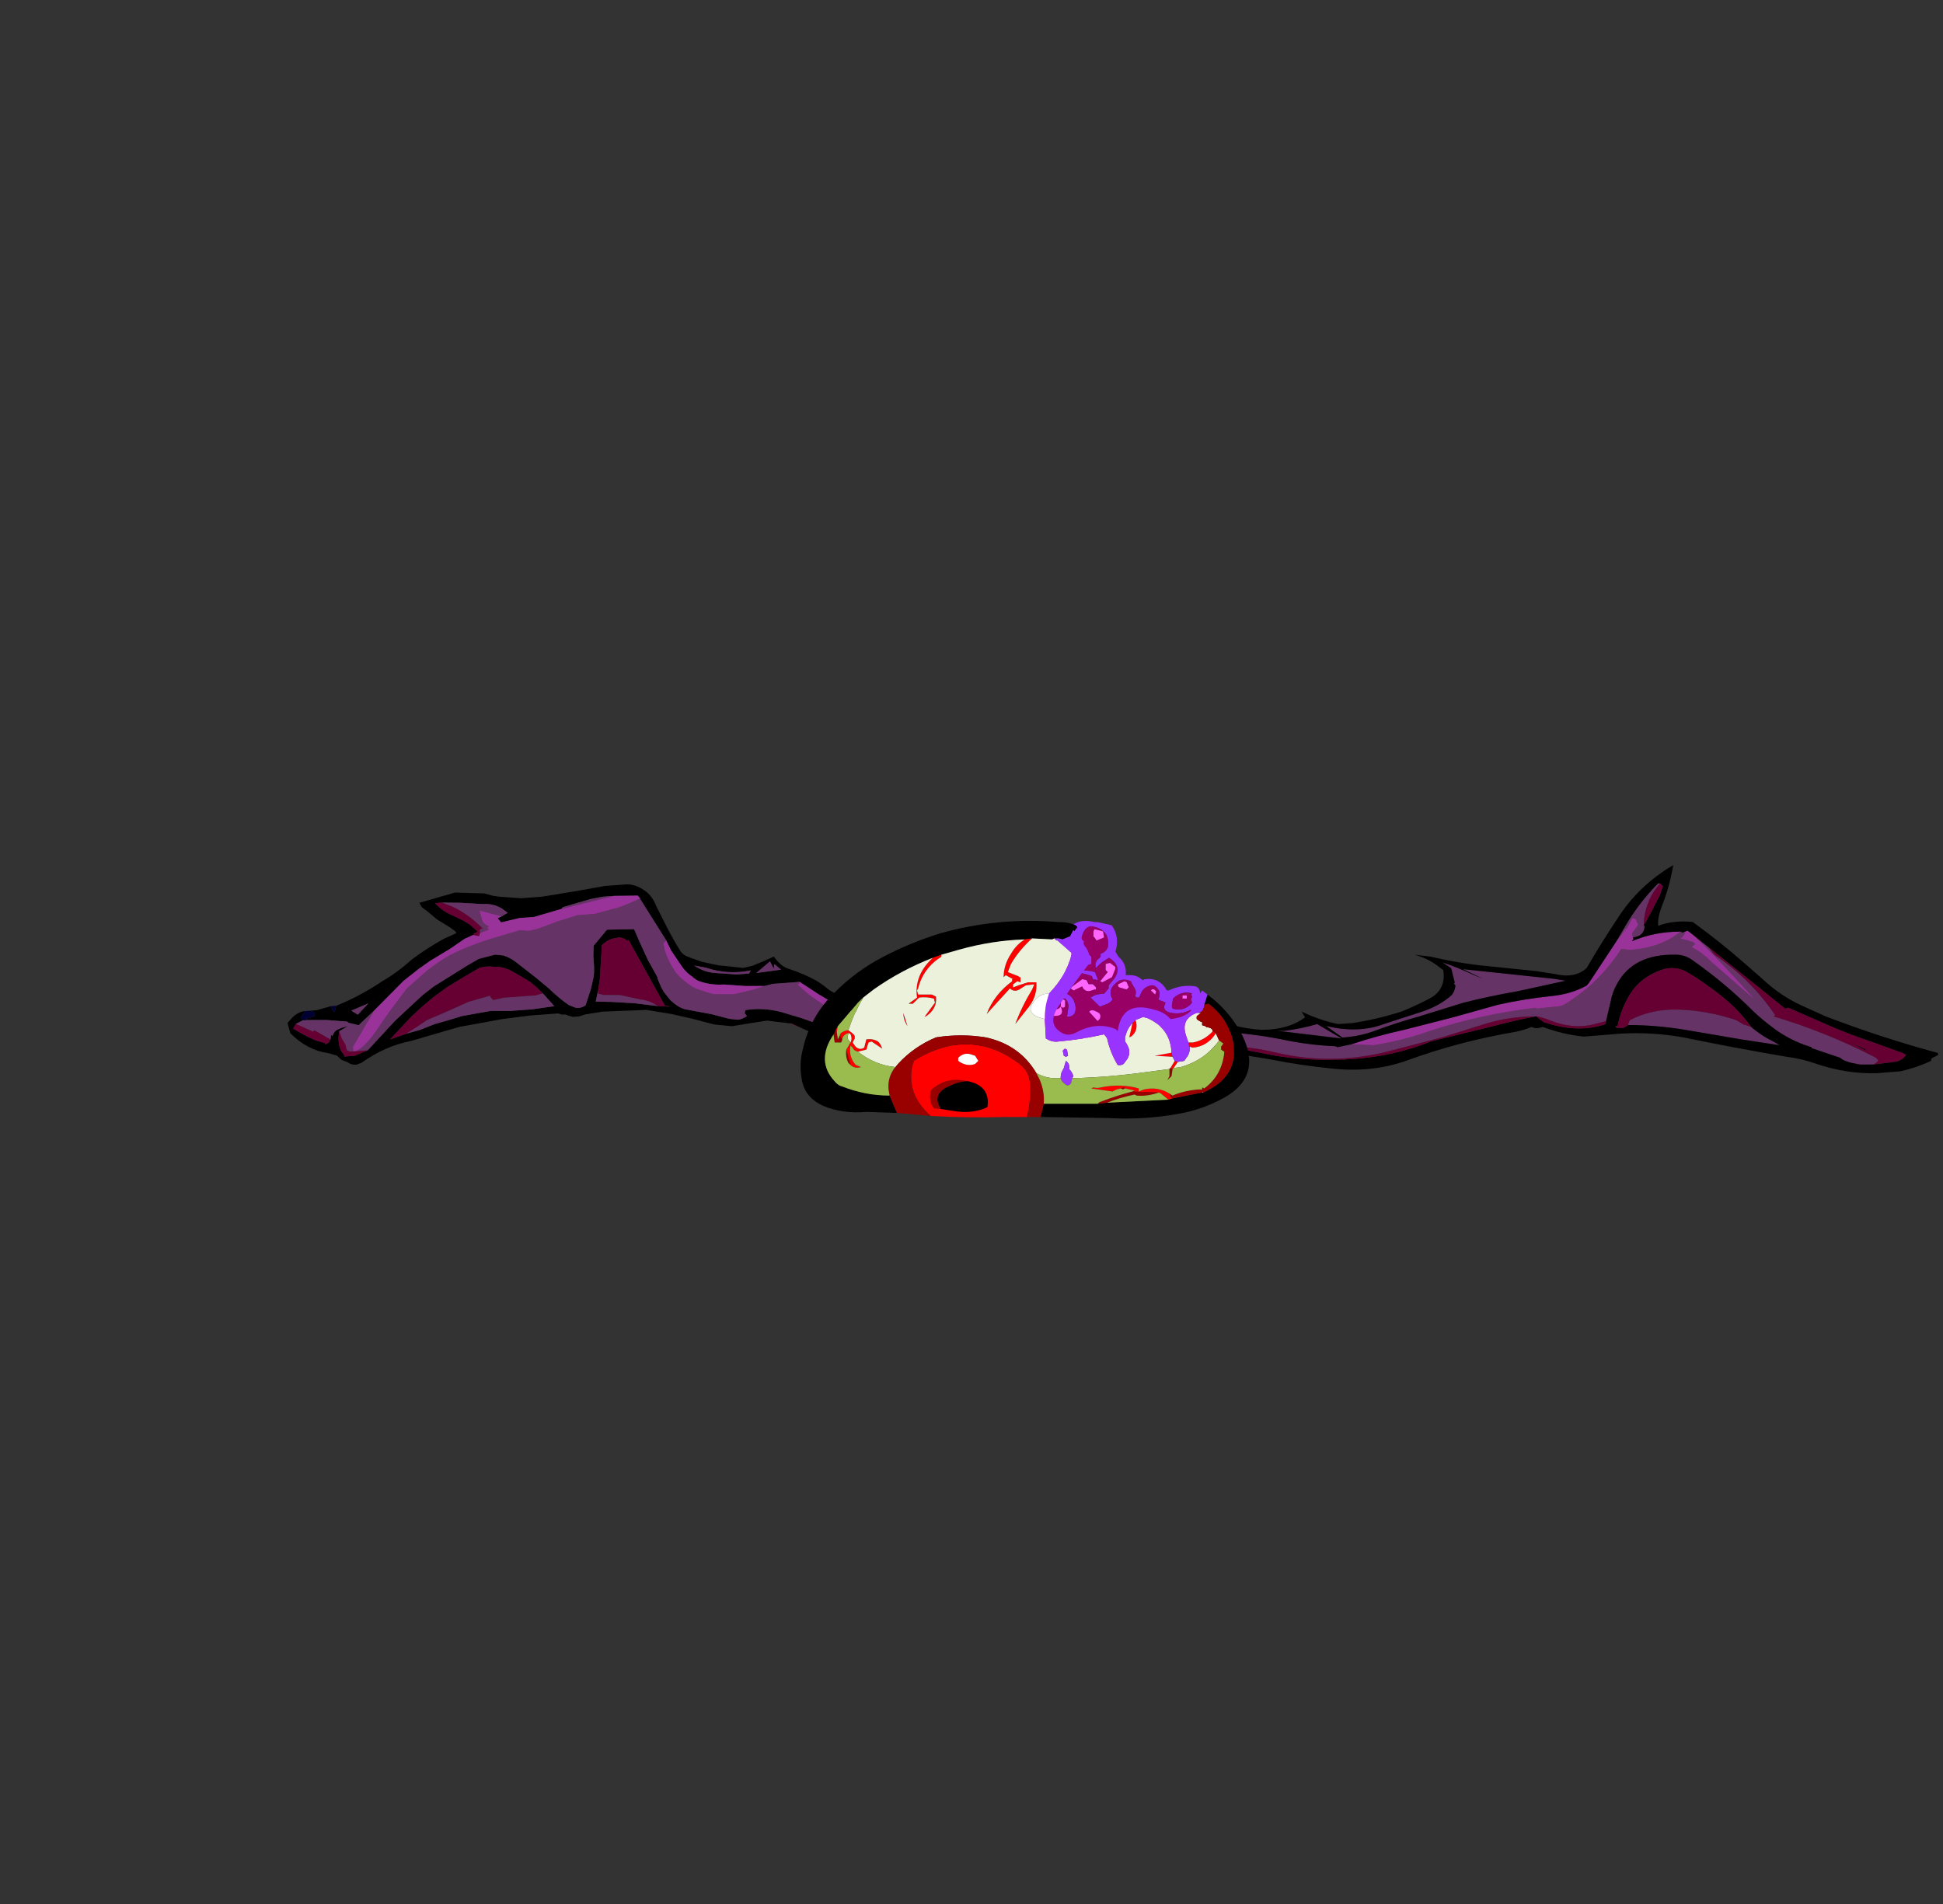 <?xml version="1.0" encoding="UTF-8" standalone="no"?>
<svg xmlns:ffdec="https://www.free-decompiler.com/flash" xmlns:xlink="http://www.w3.org/1999/xlink" ffdec:objectType="frame" height="640.05px" width="653.0px" xmlns="http://www.w3.org/2000/svg">
  <rect width="100%" height="100%" fill="#333333" stroke="none"/>
  <g transform="matrix(1.0, 0.0, 0.0, 1.0, 345.2, 387.6)">
    <use ffdec:characterId="52" height="75.6" transform="matrix(1.0, 0.0, 0.231, 0.925, 29.897, -96.832)" width="260.4" xlink:href="#sprite0"/>
    <use ffdec:characterId="49" height="44.8" transform="matrix(0.996, -0.074, 0.108, 1.444, -251.519, -83.204)" width="236.6" xlink:href="#sprite1"/>
    <use ffdec:characterId="70" height="49.35" transform="matrix(1.016, 0.0, -0.013, 0.978, 4.567, -78.002)" width="53.55" xlink:href="#sprite2"/>
    <use ffdec:characterId="72" height="67.55" transform="matrix(1.014, 0.0, 0.0, 0.98, -76.044, -78.028)" width="148.4" xlink:href="#sprite3"/>
    <use ffdec:characterId="74" height="17.85" transform="matrix(0.609, -5.0E-4, 5.0E-4, 0.609, -32.673, -24.67)" width="31.85" xlink:href="#sprite4"/>
  </g>
  <defs>
    <g id="sprite0" transform="matrix(1.0, 0.0, 0.0, 1.0, 130.2, 38.5)">
      <use ffdec:characterId="51" height="10.8" transform="matrix(7.0, 0.0, 0.0, 7.0, -130.2, -38.5)" width="37.2" xlink:href="#shape0"/>
    </g>
    <g id="shape0" transform="matrix(1.0, 0.0, 0.0, 1.0, 18.6, 5.5)">
      <path d="M5.35 -1.75 L5.35 -1.95 5.75 -2.4 5.7 -2.7 5.55 -2.75 5.15 -2.2 5.1 -2.2 4.75 -1.8 4.55 -1.6 5.05 -2.25 Q6.0 -3.5 7.2 -4.55 L7.3 -4.55 7.1 -4.35 Q6.3 -3.5 6.0 -2.35 L6.05 -2.35 Q5.9 -1.8 5.35 -1.75 M-9.45 3.8 L-8.4 3.85 Q-6.9 3.6 -5.5 3.1 -2.9 2.25 -0.15 1.9 L-0.15 1.95 0.75 1.85 Q1.1 1.85 1.4 1.65 3.25 0.55 4.65 -1.15 L5.05 -1.1 Q6.55 -1.2 7.7 -2.05 L7.8 -2.0 7.9 -2.0 7.85 -1.9 7.7 -1.75 7.6 -1.7 8.2 -1.5 8.25 -1.4 8.05 -1.25 Q8.5 -0.95 8.8 -0.5 L10.5 1.55 9.95 0.65 Q9.25 -0.5 8.45 -1.65 L8.8 -1.3 8.85 -1.25 9.05 -0.85 Q10.5 0.4 11.25 2.3 L11.15 2.35 Q13.45 3.15 15.5 4.45 15.6 4.5 15.65 4.65 15.5 4.8 15.35 4.85 L14.9 4.85 14.65 4.85 14.5 4.8 Q14.2 4.75 13.95 4.6 L13.85 4.5 12.6 4.0 12.6 3.95 Q11.6 3.6 10.9 2.85 10.55 2.5 10.25 2.1 9.25 0.65 7.95 -0.55 7.65 -0.85 7.2 -0.85 5.15 -0.9 4.0 0.7 3.7 1.1 3.5 1.6 L3.05 2.6 2.65 2.7 Q1.4 3.1 0.25 2.5 0.0 2.4 -0.2 2.35 -1.45 2.35 -2.65 2.7 L-5.05 3.45 -7.7 4.15 Q-9.0 4.5 -10.35 4.55 -11.75 4.6 -13.1 4.25 -14.35 3.9 -15.5 3.9 -16.8 3.8 -17.9 3.55 L-18.0 3.45 -18.0 3.2 Q-15.25 2.95 -12.5 3.6 -11.4 3.85 -10.25 3.9 L-10.15 3.95 -9.45 3.8 M9.95 2.9 Q10.25 3.25 10.6 3.5 10.85 3.65 11.1 3.85 L9.35 3.55 6.75 3.05 Q5.4 2.8 4.05 2.8 L4.2 2.55 Q5.4 1.95 6.7 2.0 8.0 2.05 9.2 2.5 9.35 2.55 9.45 2.65 L9.65 2.8 9.7 2.8 9.95 2.9 M1.6 0.5 L-0.85 1.05 Q-2.25 1.3 -3.6 1.65 L-5.85 2.35 Q-7.1 2.7 -8.3 3.15 -9.05 3.4 -9.8 3.45 L-10.45 2.85 Q-9.0 3.25 -7.65 2.75 L-5.65 2.1 Q-4.75 1.8 -4.05 1.25 -3.85 1.05 -3.75 0.75 L-3.8 0.65 -3.75 0.6 -3.75 -0.15 -4.1 -0.45 Q-3.45 -0.2 -2.75 0.2 L-2.35 0.4 -3.2 -0.1 1.05 0.4 1.6 0.5 M-10.65 2.8 L-10.6 2.85 -10.45 2.95 -10.65 2.8 M-10.85 2.75 L-9.85 3.5 -12.85 3.1 -12.5 3.1 Q-11.7 3.0 -10.85 2.75" fill="#663366" fill-rule="evenodd" stroke="none"/>
      <path d="M4.55 -1.6 L4.75 -1.8 5.1 -2.2 5.15 -2.2 5.55 -2.75 5.7 -2.7 5.75 -2.4 5.35 -1.95 5.35 -1.75 5.35 -1.65 5.25 -1.55 Q6.45 -2.05 7.7 -2.05 6.55 -1.2 5.05 -1.1 L4.65 -1.15 Q3.25 0.55 1.4 1.65 1.1 1.85 0.75 1.85 L-0.15 1.95 -0.15 1.9 Q-2.9 2.25 -5.5 3.1 -6.9 3.6 -8.4 3.85 L-9.45 3.8 Q-8.1 3.35 -6.75 3.05 L-4.25 2.4 -1.95 1.75 Q-0.65 1.45 0.7 1.3 1.7 1.2 2.55 0.75 L2.7 0.6 Q3.5 -0.35 4.3 -1.3 L4.55 -1.6 M8.45 -1.65 Q9.25 -0.5 9.95 0.65 L10.5 1.55 8.8 -0.5 Q8.5 -0.95 8.05 -1.25 L8.25 -1.4 8.2 -1.5 7.6 -1.7 7.7 -1.75 7.85 -1.9 7.9 -2.0 7.8 -2.0 8.05 -2.1 8.25 -1.9 8.45 -1.65" fill="#993399" fill-rule="evenodd" stroke="none"/>
      <path d="M5.35 -1.75 Q5.9 -1.8 6.05 -2.35 L6.0 -2.35 Q6.6 -3.15 7.15 -3.95 L7.4 -4.4 7.3 -4.55 7.2 -4.55 Q6.0 -3.5 5.05 -2.25 L4.55 -1.6 4.3 -1.3 Q3.5 -0.35 2.7 0.6 L2.55 0.75 Q1.7 1.2 0.7 1.3 -0.65 1.45 -1.95 1.75 L-4.25 2.4 -6.75 3.05 Q-8.1 3.35 -9.45 3.8 L-10.15 3.95 -10.25 3.9 Q-11.4 3.85 -12.5 3.6 -15.25 2.95 -18.0 3.2 L-18.0 3.45 -17.9 3.55 Q-16.8 3.8 -15.5 3.9 L-13.2 4.4 Q-11.75 4.65 -10.3 4.6 -7.85 4.55 -5.6 3.65 L-2.4 2.85 Q-1.3 2.55 -0.25 2.35 L0.05 2.65 Q1.55 3.25 3.0 2.75 L3.05 2.6 3.5 1.6 Q3.7 1.1 4.0 0.7 5.15 -0.9 7.2 -0.85 7.65 -0.85 7.95 -0.55 9.25 0.65 10.25 2.1 10.55 2.5 10.9 2.85 11.6 3.6 12.6 3.95 L12.6 4.0 13.85 4.5 13.95 4.6 Q14.2 4.75 14.5 4.8 L14.75 4.85 14.9 4.85 15.35 4.85 16.5 4.7 Q16.85 4.6 17.05 4.35 L16.9 4.25 15.5 3.65 Q14.6 3.3 13.75 2.85 L11.95 1.9 11.8 1.95 10.75 0.8 8.85 -1.25 8.8 -1.3 8.25 -1.9 8.05 -2.1 7.8 -2.0 7.7 -2.05 Q6.45 -2.05 5.25 -1.55 L5.35 -1.65 5.35 -1.75 M2.75 -0.15 Q3.75 -1.45 4.85 -2.75 6.25 -4.45 8.15 -5.5 7.7 -4.35 7.1 -3.35 6.75 -2.75 6.7 -2.35 7.5 -2.65 8.4 -2.55 9.45 -1.55 10.4 -0.4 L11.1 0.45 Q11.75 1.3 12.65 1.8 L13.65 2.35 Q16.05 3.45 18.6 4.25 L18.6 4.35 18.4 4.45 Q18.15 4.55 18.2 4.65 17.45 5.0 16.6 5.2 L15.45 5.3 Q13.95 5.35 12.6 4.8 12.0 4.55 11.3 4.45 8.95 4.0 6.6 3.45 5.15 3.15 3.55 3.25 L3.0 3.3 1.8 3.4 Q0.85 3.3 -0.05 2.9 L-0.25 2.95 Q-0.4 3.0 -0.6 2.9 -0.95 3.05 -1.4 3.15 -4.25 3.65 -7.0 4.65 -8.85 5.3 -10.75 5.05 -12.1 4.9 -13.45 4.6 -15.45 4.2 -17.5 4.0 L-17.95 4.4 Q-18.35 3.7 -18.6 2.9 L-18.35 2.55 -17.7 2.6 -17.65 2.6 Q-16.25 2.45 -14.95 2.8 -14.3 3.0 -13.6 3.05 -12.3 3.05 -11.35 2.4 L-11.45 2.1 Q-10.7 2.55 -9.85 2.75 L-9.15 2.7 Q-7.9 2.5 -6.65 2.1 -5.9 1.8 -5.2 1.45 -4.25 1.0 -4.15 -0.05 L-4.25 -0.15 Q-4.7 -0.65 -5.35 -0.85 L-4.6 -0.75 Q-3.5 -0.45 -2.35 -0.3 L0.3 0.0 1.15 0.15 Q2.05 0.4 2.75 -0.15 M14.55 3.7 L15.15 4.05 15.2 4.15 14.55 3.7 M4.05 2.8 Q5.4 2.8 6.75 3.05 L9.35 3.55 11.1 3.85 Q10.85 3.65 10.6 3.5 10.25 3.25 9.95 2.9 9.45 1.75 8.45 0.85 7.95 0.35 7.45 0.0 7.0 -0.25 6.45 -0.1 5.2 0.3 4.45 1.3 3.9 2.0 3.55 2.85 L3.45 2.85 3.45 2.9 Q3.45 2.95 3.55 2.95 L3.8 2.95 4.0 2.85 4.05 2.8 M1.6 0.5 L1.05 0.4 -3.2 -0.1 -2.35 0.4 -2.75 0.2 Q-3.45 -0.2 -4.1 -0.45 L-3.75 -0.15 -3.75 0.6 -3.8 0.65 -3.75 0.75 Q-3.85 1.05 -4.05 1.25 -4.75 1.8 -5.65 2.1 L-7.65 2.75 Q-9.0 3.25 -10.45 2.85 L-9.8 3.45 Q-9.05 3.4 -8.3 3.15 -7.1 2.7 -5.85 2.35 L-3.6 1.65 Q-2.25 1.3 -0.85 1.05 L1.6 0.5 M-10.85 2.75 Q-11.7 3.0 -12.5 3.1 L-12.85 3.1 -9.85 3.5 -10.85 2.75 M-10.65 2.8 L-10.45 2.95 -10.6 2.85 -10.65 2.8" fill="#000000" fill-rule="evenodd" stroke="none"/>
      <path d="M6.0 -2.35 Q6.3 -3.5 7.1 -4.35 L7.3 -4.55 7.4 -4.4 7.15 -3.95 Q6.6 -3.15 6.0 -2.35 M8.45 -1.65 L8.25 -1.9 8.8 -1.3 8.45 -1.65 M3.05 2.6 L3.0 2.75 Q1.55 3.25 0.05 2.65 L-0.25 2.35 Q-1.3 2.55 -2.4 2.85 L-5.6 3.65 Q-7.85 4.55 -10.3 4.6 -11.75 4.65 -13.2 4.4 L-15.5 3.9 Q-14.35 3.9 -13.1 4.25 -11.75 4.6 -10.35 4.55 -9.0 4.5 -7.7 4.15 L-5.05 3.45 -2.65 2.7 Q-1.45 2.35 -0.2 2.35 0.0 2.4 0.25 2.5 1.4 3.1 2.65 2.7 L3.05 2.6 M15.35 4.85 Q15.5 4.8 15.65 4.65 15.6 4.5 15.5 4.45 13.45 3.15 11.15 2.35 L11.25 2.3 Q10.5 0.4 9.05 -0.85 L8.85 -1.25 10.75 0.8 11.8 1.95 11.95 1.9 13.75 2.85 Q14.6 3.3 15.5 3.65 L16.9 4.25 17.05 4.35 Q16.85 4.6 16.5 4.7 L15.35 4.85 M14.55 3.7 L15.2 4.15 15.15 4.05 14.55 3.7 M14.5 4.8 L14.65 4.85 14.9 4.85 14.75 4.85 14.5 4.8 M9.95 2.9 L9.7 2.8 9.65 2.8 9.45 2.65 Q9.35 2.55 9.2 2.5 8.0 2.05 6.7 2.0 5.4 1.95 4.2 2.55 L4.05 2.8 4.0 2.85 3.8 2.95 3.55 2.95 Q3.45 2.95 3.45 2.9 L3.45 2.85 3.55 2.85 Q3.9 2.0 4.45 1.3 5.2 0.3 6.45 -0.1 7.0 -0.25 7.45 0.0 7.95 0.35 8.45 0.85 9.45 1.75 9.95 2.9" fill="#660033" fill-rule="evenodd" stroke="none"/>
    </g>
    <g id="sprite1" transform="matrix(1.0, 0.0, 0.0, 1.0, 116.55, 22.4)">
      <use ffdec:characterId="48" height="6.4" transform="matrix(7.0, 0.0, 0.0, 7.0, -116.55, -22.4)" width="33.8" xlink:href="#shape1"/>
    </g>
    <g id="shape1" transform="matrix(1.0, 0.0, 0.0, 1.0, 16.65, 3.2)">
      <path d="M-12.45 0.5 L-13.25 0.95 -13.7 0.85 -13.8 0.8 -14.75 0.7 -15.75 0.65 -15.7 0.6 -15.35 0.55 -15.3 0.45 -15.35 0.4 -15.55 0.35 -15.7 0.35 -15.2 0.35 -14.5 0.25 -14.45 0.4 -14.35 0.45 -14.25 0.25 Q-13.1 0.0 -11.95 -0.45 -11.2 -0.7 -10.45 -1.1 -9.65 -1.45 -8.85 -1.7 L-8.25 -1.85 -8.25 -1.9 -8.5 -2.05 -9.1 -2.35 -9.55 -2.65 -9.8 -2.8 -9.9 -2.95 -8.15 -3.2 -6.75 -3.1 -6.35 -3.0 -6.0 -2.95 -5.0 -2.85 -4.0 -2.85 -2.35 -2.95 -0.95 -3.05 0.05 -3.05 Q0.4 -3.05 0.75 -2.9 L0.95 -2.8 Q1.3 -2.6 1.45 -2.25 L1.9 -1.5 Q2.15 -1.1 2.45 -0.7 2.6 -0.55 2.8 -0.5 L2.95 -0.45 3.45 -0.3 4.2 -0.15 5.4 0.0 5.85 -0.05 6.3 -0.15 6.9 -0.3 Q7.2 0.05 7.6 0.15 8.3 0.35 8.85 0.6 9.15 0.75 9.45 0.95 L10.2 1.3 Q10.55 1.45 10.9 1.55 11.3 1.6 11.7 1.55 12.65 1.45 13.65 1.5 L14.95 1.55 15.6 1.6 15.65 1.6 16.6 1.5 Q16.8 1.55 16.95 1.7 17.1 1.85 17.1 2.0 17.15 2.3 17.05 2.65 L16.9 3.05 16.8 3.15 Q16.45 3.25 16.1 3.15 L15.0 3.05 13.95 2.95 11.75 2.85 10.65 2.85 Q10.2 2.85 9.75 2.7 L8.75 2.4 8.15 2.2 7.5 1.95 7.45 1.95 6.7 1.85 6.35 1.8 5.45 1.85 4.65 1.9 3.8 1.8 2.75 1.55 1.8 1.35 0.6 1.15 -1.5 1.1 -2.35 1.15 -2.65 1.2 -2.95 1.2 -3.15 1.15 -3.3 1.1 -3.45 1.1 -3.65 1.05 -5.0 1.05 -6.35 1.1 -7.7 1.2 -8.4 1.25 -9.1 1.35 -10.8 1.6 Q-12.05 1.7 -13.25 2.2 L-13.5 2.25 Q-13.75 2.25 -13.9 2.15 L-14.2 2.05 -14.4 1.9 -14.8 1.8 Q-15.8 1.65 -16.55 1.05 L-16.65 0.7 -16.5 0.6 Q-16.15 0.35 -15.75 0.35 L-16.0 0.55 -15.9 0.65 -16.25 0.75 -16.4 0.9 Q-15.9 1.15 -15.35 1.35 L-14.95 1.45 -14.9 1.5 -14.75 1.45 -14.65 1.35 -14.6 1.2 -14.55 1.25 Q-14.45 1.1 -14.3 1.05 L-14.1 1.0 -13.75 0.95 -14.2 1.1 Q-14.35 1.5 -14.15 1.8 L-14.05 1.9 -14.05 1.95 -13.55 1.95 -12.9 1.8 -11.5 0.9 -10.6 0.4 -10.05 0.1 -9.5 -0.15 -7.85 -0.75 -7.25 -0.95 -6.45 -1.05 -6.05 -1.0 Q-5.7 -0.9 -5.4 -0.7 L-4.6 -0.2 -4.0 0.2 Q-3.55 0.55 -3.1 0.8 L-2.8 0.9 Q-2.55 0.95 -2.3 0.85 L-2.0 0.35 Q-1.9 0.15 -1.8 -0.1 -1.75 -0.3 -1.75 -0.5 L-1.75 -0.75 -1.7 -1.1 -1.0 -1.6 0.3 -1.55 0.5 -1.15 0.85 -0.5 1.25 0.1 1.25 0.15 1.4 0.45 1.5 0.6 1.8 0.9 1.95 1.0 Q2.25 1.2 2.6 1.25 L3.7 1.45 4.55 1.65 4.95 1.7 Q5.15 1.7 5.4 1.6 L5.3 1.5 5.35 1.4 Q6.2 1.35 7.05 1.55 L8.0 1.8 9.15 2.15 9.8 2.4 10.1 2.45 10.35 2.5 10.65 2.5 10.95 2.45 11.35 2.5 12.55 2.6 13.85 2.65 14.85 2.75 16.05 2.85 16.6 2.9 16.6 2.85 16.65 2.8 Q16.85 2.6 16.85 2.3 16.85 2.05 16.6 1.9 L16.55 1.8 13.25 1.8 12.35 1.8 11.25 1.85 10.45 1.7 Q10.1 1.6 9.75 1.45 9.3 1.25 8.9 1.05 L8.05 0.6 6.75 0.6 6.35 0.65 5.4 0.6 4.4 0.5 Q3.85 0.5 3.3 0.35 3.1 0.3 2.9 0.15 2.7 0.05 2.5 -0.15 2.25 -0.45 2.0 -0.75 L1.8 -1.1 0.65 -2.6 0.6 -2.65 -0.55 -2.7 -1.1 -2.7 -1.7 -2.65 -3.05 -2.45 -3.1 -2.4 -4.45 -2.2 -5.15 -2.2 -6.05 -2.1 -6.2 -2.25 -6.0 -2.3 -5.7 -2.4 -5.95 -2.55 Q-6.35 -2.75 -6.85 -2.75 L-7.95 -2.85 -8.8 -2.9 -9.15 -2.9 -9.15 -2.9 Q-8.8 -2.6 -8.35 -2.45 -8.1 -2.35 -7.85 -2.25 L-7.55 -2.1 -7.2 -1.85 -7.4 -1.8 -7.45 -1.75 -7.85 -1.65 -8.6 -1.35 -9.6 -1.0 -10.2 -0.75 -10.95 -0.4 -12.45 0.5 M3.05 -0.2 Q3.5 0.05 4.05 0.1 L5.05 0.2 5.65 0.2 5.75 0.1 Q4.65 0.2 3.6 -0.1 L3.05 -0.2 M7.2 0.15 L6.9 -0.05 6.85 0.1 6.7 -0.15 6.0 0.2 7.2 0.15 M1.15 1.05 L1.75 1.1 1.5 1.05 0.0 -1.2 -0.1 -1.2 Q-0.35 -1.35 -0.6 -1.3 -0.95 -1.3 -1.3 -1.1 L-1.45 -0.35 -1.5 -0.05 -1.65 0.4 -1.8 0.75 -1.05 0.8 0.05 0.9 1.15 1.05 M-4.3 0.35 Q-4.55 0.15 -4.85 -0.05 -5.35 -0.3 -5.8 -0.5 -6.2 -0.65 -6.55 -0.65 -6.9 -0.7 -7.25 -0.65 L-7.85 -0.45 -8.85 -0.1 -9.55 0.2 -10.15 0.5 -10.7 0.8 -11.8 1.5 -11.0 1.35 -10.3 1.25 -9.6 1.1 -8.9 1.0 -8.25 0.9 -6.85 0.8 -5.95 0.85 -4.85 0.85 -3.8 0.8 -4.3 0.35 M-13.25 0.6 L-12.7 0.25 -13.55 0.45 -13.25 0.6" fill="#000000" fill-rule="evenodd" stroke="none"/>
      <path d="M-16.25 0.75 L-15.45 1.05 -15.4 1.0 -14.65 1.35 -14.75 1.45 -14.9 1.5 -14.95 1.45 -15.35 1.35 Q-15.9 1.15 -16.4 0.9 L-16.25 0.75 M-14.2 1.1 L-14.1 1.35 -13.95 1.55 -13.9 1.75 -13.75 1.8 -12.9 1.8 -13.55 1.95 -14.05 1.95 -14.05 1.9 -14.15 1.8 Q-14.35 1.5 -14.2 1.1 M-7.1 -1.8 L-7.15 -1.7 -7.45 -1.75 -7.4 -1.8 -7.2 -1.85 -7.55 -2.1 -7.85 -2.25 Q-8.1 -2.35 -8.35 -2.45 -8.8 -2.6 -9.15 -2.9 L-8.8 -2.9 -8.35 -2.75 Q-7.55 -2.45 -6.9 -1.9 L-7.0 -1.95 -7.1 -1.9 -7.1 -1.8 M7.45 1.95 L7.5 1.95 8.15 2.2 7.45 1.95 M-1.65 0.4 L-1.5 -0.05 -1.45 -0.35 -1.3 -1.1 Q-0.95 -1.3 -0.6 -1.3 -0.35 -1.35 -0.1 -1.2 L0.0 -1.2 1.5 1.05 1.75 1.1 1.15 1.05 Q0.8 0.85 0.4 0.8 L-0.6 0.6 -1.4 0.55 -1.65 0.5 -1.65 0.4 M-11.0 1.35 L-11.8 1.5 -10.7 0.8 -10.15 0.5 -9.55 0.2 -8.85 -0.1 -7.85 -0.45 -7.25 -0.65 Q-6.9 -0.7 -6.55 -0.65 -6.2 -0.65 -5.8 -0.5 -5.35 -0.3 -4.85 -0.05 -4.55 0.15 -4.3 0.35 L-4.65 0.4 -5.45 0.4 Q-5.85 0.4 -6.2 0.4 L-6.7 0.45 Q-6.8 0.4 -6.85 0.3 L-7.9 0.45 -8.9 0.7 -9.95 0.95 Q-10.45 1.15 -11.0 1.35" fill="#660033" fill-rule="evenodd" stroke="none"/>
      <path d="M-12.45 0.5 L-13.6 1.65 -13.6 1.8 -13.5 1.8 -13.3 1.75 Q-12.85 1.55 -12.45 1.2 L-11.75 0.6 -10.8 -0.15 -9.75 -0.7 Q-9.2 -0.95 -8.6 -1.15 -7.7 -1.4 -6.8 -1.55 L-5.15 -1.8 -5.2 -1.8 -4.75 -1.75 -4.3 -1.8 -3.3 -2.0 -2.35 -2.15 -1.55 -2.15 -0.4 -2.3 Q0.15 -2.4 0.7 -2.55 L0.6 -2.65 0.65 -2.6 1.8 -1.1 1.65 -1.0 1.7 -0.75 Q1.85 -0.35 2.15 0.0 2.55 0.35 3.0 0.55 3.45 0.7 3.9 0.8 L4.85 0.85 5.75 0.75 6.35 0.65 6.75 0.6 8.05 0.6 7.95 0.7 8.45 1.05 9.25 1.5 Q9.55 1.6 9.85 1.7 L10.65 1.9 11.65 2.05 12.5 2.0 Q13.0 2.0 13.45 1.85 L13.25 1.8 16.55 1.8 16.6 1.9 Q16.85 2.05 16.85 2.3 16.85 2.6 16.65 2.8 L16.6 2.8 16.6 2.85 16.6 2.9 16.05 2.85 14.85 2.75 13.85 2.65 12.55 2.6 11.35 2.5 10.95 2.45 10.65 2.5 10.35 2.5 10.1 2.45 9.8 2.4 9.15 2.15 8.0 1.8 7.05 1.55 Q6.2 1.35 5.35 1.4 L5.3 1.5 5.4 1.6 Q5.15 1.7 4.95 1.7 L4.55 1.65 3.7 1.45 2.6 1.25 Q2.25 1.2 1.95 1.0 L1.8 0.9 1.5 0.6 1.4 0.45 1.25 0.15 1.25 0.1 0.85 -0.5 0.5 -1.15 0.3 -1.55 -1.0 -1.6 -1.7 -1.1 -1.75 -0.75 -1.75 -0.5 Q-1.75 -0.3 -1.8 -0.1 -1.9 0.15 -2.0 0.35 L-2.3 0.85 Q-2.55 0.95 -2.8 0.9 L-3.1 0.8 Q-3.55 0.55 -4.0 0.2 L-4.6 -0.2 -5.4 -0.7 Q-5.7 -0.9 -6.05 -1.0 L-6.45 -1.05 -7.25 -0.95 -7.85 -0.75 -9.5 -0.15 -10.05 0.1 -10.6 0.4 -11.5 0.9 -12.9 1.8 -13.75 1.8 -13.9 1.75 -13.95 1.55 -14.1 1.35 -14.2 1.1 -13.75 0.95 -14.1 1.0 -14.3 1.05 Q-14.45 1.1 -14.55 1.25 L-14.6 1.2 -14.65 1.35 -15.4 1.0 -15.45 1.05 -16.25 0.75 -15.9 0.65 -15.75 0.65 -14.75 0.7 -13.8 0.8 -13.7 0.85 -13.25 0.95 -12.45 0.5 M-0.55 -2.7 L-3.1 -2.4 -3.05 -2.45 -1.7 -2.65 -1.1 -2.7 -0.55 -2.7 M-6.0 -2.3 L-7.05 -2.55 -6.95 -2.2 Q-6.85 -2.05 -6.65 -2.0 L-6.75 -1.95 -6.65 -1.9 -7.1 -1.8 -7.1 -1.9 -7.0 -1.95 -6.9 -1.9 Q-7.55 -2.45 -8.35 -2.75 L-8.8 -2.9 -7.95 -2.85 -6.85 -2.75 Q-6.35 -2.75 -5.95 -2.55 L-5.7 -2.4 -6.0 -2.3 M3.05 -0.2 L3.6 -0.1 Q4.65 0.2 5.75 0.1 L5.65 0.2 5.05 0.2 4.05 0.1 Q3.5 0.05 3.05 -0.2 M7.2 0.15 L6.0 0.2 6.7 -0.15 6.85 0.1 6.9 -0.05 7.2 0.15 M1.15 1.05 L0.05 0.9 -1.05 0.8 -1.8 0.75 -1.65 0.4 -1.65 0.5 -1.4 0.55 -0.6 0.6 0.4 0.8 Q0.8 0.85 1.15 1.05 M-9.15 -2.9 L-9.15 -2.9 M-11.0 1.35 Q-10.45 1.15 -9.95 0.95 L-8.9 0.7 -7.9 0.45 -6.85 0.3 Q-6.8 0.4 -6.7 0.45 L-6.2 0.4 Q-5.85 0.4 -5.45 0.4 L-4.65 0.4 -4.3 0.35 -3.8 0.8 -4.85 0.85 -5.95 0.85 -6.85 0.8 -8.25 0.9 -8.9 1.0 -9.6 1.1 -10.3 1.25 -11.0 1.35 M-13.25 0.6 L-13.55 0.45 -12.7 0.25 -13.25 0.6" fill="#663366" fill-rule="evenodd" stroke="none"/>
      <path d="M0.6 -2.65 L0.7 -2.55 Q0.15 -2.4 -0.4 -2.3 L-1.55 -2.15 -2.35 -2.15 -3.3 -2.0 -4.3 -1.8 -4.75 -1.75 -5.2 -1.8 -5.15 -1.8 -6.8 -1.55 Q-7.7 -1.4 -8.6 -1.15 -9.2 -0.95 -9.75 -0.7 L-10.8 -0.15 -11.75 0.6 -12.45 1.2 Q-12.85 1.55 -13.3 1.75 L-13.5 1.8 -13.6 1.8 -13.6 1.65 -12.45 0.5 -10.95 -0.4 -10.2 -0.75 -9.6 -1.0 -8.6 -1.35 -7.85 -1.65 -7.45 -1.75 -7.15 -1.7 -7.1 -1.8 -6.65 -1.9 -6.75 -1.95 -6.65 -2.0 Q-6.85 -2.05 -6.95 -2.2 L-7.05 -2.55 -6.0 -2.3 -6.2 -2.25 -6.05 -2.1 -5.15 -2.2 -4.45 -2.2 -3.1 -2.4 -0.55 -2.7 0.6 -2.65 M13.25 1.8 L13.45 1.85 Q13.0 2.0 12.5 2.0 L11.65 2.05 10.65 1.9 9.85 1.7 Q9.55 1.6 9.25 1.5 L8.45 1.05 7.95 0.7 8.05 0.6 8.9 1.05 Q9.3 1.25 9.75 1.45 10.1 1.6 10.45 1.7 L11.25 1.85 12.35 1.8 13.25 1.8 M6.35 0.65 L5.75 0.75 4.85 0.85 3.9 0.8 Q3.45 0.7 3.0 0.55 2.55 0.35 2.15 0.0 1.85 -0.35 1.7 -0.75 L1.65 -1.0 1.8 -1.1 2.0 -0.75 Q2.25 -0.45 2.5 -0.15 2.7 0.05 2.9 0.15 3.1 0.3 3.3 0.35 3.85 0.5 4.4 0.5 L5.4 0.6 6.35 0.65" fill="#993399" fill-rule="evenodd" stroke="none"/>
      <path d="M-15.75 0.65 L-15.9 0.65 -16.0 0.55 -15.75 0.35 -15.7 0.35 -15.55 0.35 -15.35 0.4 -15.3 0.45 -15.35 0.55 -15.7 0.6 -15.75 0.65 M-14.25 0.25 L-14.35 0.45 -14.45 0.4 -14.5 0.25 -14.25 0.25" fill="#000033" fill-rule="evenodd" stroke="none"/>
    </g>
    <g id="sprite2" transform="matrix(1.0, 0.0, 0.0, 1.0, 27.3, 24.5)">
      <use ffdec:characterId="69" height="7.05" transform="matrix(7.0, 0.0, 0.0, 7.0, -27.3, -24.5)" width="7.65" xlink:href="#shape2"/>
    </g>
    <g id="shape2" transform="matrix(1.0, 0.0, 0.0, 1.0, 3.9, 3.5)">
      <path d="M-3.45 -1.4 L-3.55 -1.35 -3.6 -1.4 Q-3.4 -1.95 -2.9 -2.2 L-2.85 -2.55 Q-2.5 -3.75 -1.35 -3.45 L-1.2 -3.45 -0.55 -3.3 Q-0.15 -2.75 -0.35 -2.0 L-0.2 -1.75 Q0.2 -1.4 0.15 -0.85 L0.35 -0.85 Q0.7 -0.85 0.95 -0.6 L1.05 -0.65 Q1.75 -0.75 2.1 -0.1 L2.2 -0.1 Q2.8 -0.4 3.45 -0.3 3.6 -0.25 3.65 -0.1 3.85 0.6 3.5 1.35 L3.45 1.35 3.45 1.6 3.35 1.6 3.25 0.85 Q2.8 1.1 2.3 1.0 1.85 0.9 2.05 0.5 L1.7 0.35 1.75 0.2 Q1.8 -0.05 1.65 -0.2 1.55 -0.35 1.4 -0.35 1.05 -0.3 0.9 0.0 L0.8 0.25 0.7 0.25 0.6 0.2 Q0.7 -0.05 0.55 -0.25 0.45 -0.4 0.4 -0.55 0.05 -0.7 -0.2 -0.55 -0.75 -0.15 -0.45 0.35 -0.6 0.55 -0.8 0.6 L-1.05 0.7 -1.5 0.25 Q-1.35 0.15 -1.2 0.1 L-0.85 0.05 -0.65 -0.2 -0.65 -0.35 -0.45 -0.6 Q0.05 -1.25 -0.65 -1.7 L-0.8 -1.6 Q-1.05 -1.45 -1.25 -1.2 -1.35 -1.4 -1.2 -1.6 L-1.05 -1.75 -1.05 -1.9 Q-0.75 -2.0 -0.7 -2.3 -0.65 -3.15 -1.55 -3.25 -1.75 -3.2 -1.85 -3.0 -2.15 -2.4 -1.65 -1.9 L-1.65 -1.55 -1.75 -1.5 -1.95 -1.1 -1.5 -1.05 -1.3 -1.0 -1.15 -0.6 -1.4 -0.65 -1.45 -0.8 Q-2.85 -1.35 -3.4 -0.05 L-3.3 0.05 -2.85 -0.05 -2.9 0.0 Q-2.3 0.05 -2.2 0.7 -2.15 1.2 -2.6 1.2 L-2.55 0.8 Q-2.5 0.5 -2.7 0.3 L-3.25 0.3 -3.4 0.35 Q-3.8 0.65 -3.85 1.2 L-3.85 0.95 Q-3.8 -0.1 -3.1 -0.9 L-2.8 -1.0 Q-2.1 -1.35 -2.3 -2.05 L-2.65 -2.0 -2.7 -1.95 -2.75 -1.95 -3.0 -1.85 Q-3.25 -1.65 -3.45 -1.4 M3.3 0.2 L3.25 0.1 3.3 0.05 Q2.8 -0.1 2.4 0.3 L2.35 0.65 Q2.35 0.75 2.4 0.8 2.95 0.95 3.3 0.5 L3.25 0.35 3.3 0.2 M0.15 1.5 Q0.5 0.65 1.1 1.3 1.25 1.5 1.05 1.65 L0.95 1.25 0.8 1.15 0.7 1.2 0.15 1.5" fill="#9933ff" fill-rule="evenodd" stroke="none"/>
      <path d="M1.4 -0.15 L1.35 -0.1 1.55 0.1 1.6 -0.05 1.5 -0.15 1.4 -0.15 M-3.45 -1.4 Q-3.25 -1.65 -3.0 -1.85 L-2.75 -1.95 -2.7 -1.95 -2.65 -2.0 -2.3 -2.05 Q-2.1 -1.35 -2.8 -1.0 L-3.1 -0.9 -3.5 -0.9 -3.5 -1.05 Q-3.55 -1.2 -3.45 -1.4 M-3.85 1.2 Q-3.8 0.65 -3.4 0.35 L-3.25 0.3 -2.7 0.3 Q-2.5 0.5 -2.55 0.8 L-2.6 1.2 Q-2.15 1.2 -2.2 0.7 -2.3 0.05 -2.9 0.0 L-2.85 -0.05 -3.3 0.05 -3.4 -0.05 Q-2.85 -1.35 -1.45 -0.8 L-1.4 -0.65 -1.15 -0.6 -1.3 -1.0 -1.5 -1.05 -1.95 -1.1 -1.75 -1.5 -1.65 -1.55 -1.65 -1.9 Q-2.15 -2.4 -1.85 -3.0 -1.75 -3.2 -1.55 -3.25 -0.65 -3.15 -0.7 -2.3 -0.75 -2.0 -1.05 -1.9 L-1.05 -1.75 -1.2 -1.6 Q-1.35 -1.4 -1.25 -1.2 -1.05 -1.45 -0.8 -1.6 L-0.65 -1.7 Q0.05 -1.25 -0.45 -0.6 L-0.65 -0.35 -0.65 -0.2 -0.85 0.05 -1.2 0.1 Q-1.35 0.15 -1.5 0.25 L-1.05 0.7 -0.8 0.6 Q-0.6 0.55 -0.45 0.35 -0.75 -0.15 -0.2 -0.55 0.05 -0.7 0.4 -0.55 0.45 -0.4 0.55 -0.25 0.7 -0.05 0.6 0.2 L0.7 0.25 0.8 0.25 0.9 0.0 Q1.05 -0.3 1.4 -0.35 1.55 -0.35 1.65 -0.2 1.8 -0.05 1.75 0.2 L1.7 0.35 2.05 0.5 Q1.85 0.9 2.3 1.0 2.8 1.1 3.25 0.85 L3.35 1.6 3.45 1.6 3.45 1.35 3.5 1.35 Q3.5 2.55 2.45 3.05 L2.25 3.1 2.25 3.25 2.2 3.2 Q0.95 3.1 -0.2 3.55 -2.15 3.4 -3.6 2.3 -3.85 2.1 -3.9 1.85 -3.9 1.6 -3.85 1.35 L-3.85 1.2 M3.05 0.15 L2.85 0.15 2.85 0.3 3.05 0.3 3.05 0.15 M0.2 -0.5 L0.1 -0.55 -0.2 -0.4 -0.2 -0.3 -0.15 -0.25 0.2 -0.15 0.3 -0.25 0.2 -0.5 M3.3 0.2 L3.25 0.35 3.3 0.5 Q2.95 0.95 2.4 0.8 2.35 0.75 2.35 0.65 L2.4 0.3 Q2.8 -0.1 3.3 0.05 L3.25 0.1 3.3 0.2 M1.85 1.4 Q1.65 1.5 1.6 1.7 L1.6 1.8 1.65 1.85 1.95 1.55 2.25 1.6 2.3 1.5 1.95 1.3 Q1.9 1.35 1.85 1.4 M0.15 1.5 L0.7 1.2 0.8 1.15 0.95 1.25 1.05 1.65 Q1.25 1.5 1.1 1.3 0.5 0.65 0.15 1.5 M0.65 1.35 Q0.55 1.35 0.65 1.4 L0.85 1.5 0.9 1.4 0.8 1.3 0.65 1.35 M-3.15 0.85 L-3.25 1.15 -3.15 1.15 Q-2.7 1.15 -2.9 0.7 L-3.0 0.8 -3.15 0.85 M-1.7 2.0 L-1.8 1.95 -2.05 2.05 -1.85 2.15 -1.8 2.3 -1.65 2.3 -1.7 2.0 M-2.9 0.7 L-2.8 0.75 Q-2.75 0.75 -2.7 0.7 -2.7 0.65 -2.7 0.55 -2.7 0.45 -2.7 0.4 -2.75 0.35 -2.8 0.35 -2.85 0.35 -2.9 0.4 L-2.9 0.7 M-1.05 1.3 Q-0.95 1.05 -1.2 0.95 -1.45 0.8 -1.55 0.95 L-1.15 1.4 -1.05 1.3 M-0.35 -1.15 L-0.35 -1.25 -0.6 -1.45 -0.8 -1.4 -0.8 -1.1 -0.7 -1.0 -1.05 -0.55 -0.95 -0.5 -0.5 -0.75 -0.35 -1.15 M-2.35 -0.3 L-2.45 -0.2 -2.3 -0.1 -1.9 -0.3 -1.85 -0.2 Q-1.7 0.0 -1.45 -0.1 L-1.3 -0.15 -1.25 -0.15 -1.25 -0.25 -1.4 -0.4 -1.6 -0.4 -1.7 -0.6 -1.9 -0.65 -2.35 -0.3 M-2.65 -1.95 L-2.7 -1.8 -2.6 -1.55 -2.5 -1.55 -2.45 -1.65 Q-2.45 -1.9 -2.65 -1.95 M-1.4 -2.75 L-1.35 -2.7 -1.25 -2.55 -0.9 -2.7 -0.95 -3.0 -1.35 -3.1 -1.4 -3.0 Q-1.4 -2.85 -1.4 -2.75" fill="#990066" fill-rule="evenodd" stroke="none"/>
      <path d="M1.4 -0.15 L1.5 -0.15 1.6 -0.05 1.55 0.1 1.35 -0.1 1.4 -0.15 M0.2 -0.5 L0.3 -0.25 0.2 -0.15 -0.15 -0.25 -0.2 -0.3 -0.2 -0.4 0.1 -0.55 0.2 -0.5 M3.05 0.15 L3.05 0.3 2.85 0.3 2.85 0.15 3.05 0.15 M1.85 1.4 Q1.9 1.35 1.95 1.3 L2.3 1.5 2.25 1.6 1.95 1.55 1.65 1.85 1.6 1.8 1.6 1.7 Q1.65 1.5 1.85 1.4 M0.65 1.35 L0.8 1.3 0.9 1.4 0.85 1.5 0.65 1.4 Q0.55 1.35 0.65 1.35 M-1.4 -2.75 Q-1.4 -2.85 -1.4 -3.0 L-1.35 -3.1 -0.95 -3.0 -0.9 -2.7 -1.25 -2.55 -1.35 -2.7 -1.4 -2.75 M-2.65 -1.95 Q-2.45 -1.9 -2.45 -1.65 L-2.5 -1.55 -2.6 -1.55 -2.7 -1.8 -2.65 -1.95 M-2.35 -0.3 L-1.9 -0.65 -1.7 -0.6 -1.6 -0.4 -1.4 -0.4 -1.25 -0.25 -1.25 -0.15 -1.3 -0.15 -1.45 -0.1 Q-1.7 0.0 -1.85 -0.2 L-1.9 -0.3 -2.3 -0.1 -2.45 -0.2 -2.35 -0.3 M-0.35 -1.15 L-0.5 -0.75 -0.95 -0.5 -1.05 -0.55 -0.7 -1.0 -0.8 -1.1 -0.8 -1.4 -0.6 -1.45 -0.35 -1.25 -0.35 -1.15 M-1.05 1.3 L-1.15 1.4 -1.55 0.95 Q-1.45 0.8 -1.2 0.95 -0.95 1.05 -1.05 1.3 M-2.9 0.7 L-2.9 0.4 Q-2.85 0.35 -2.8 0.35 -2.75 0.35 -2.7 0.4 -2.7 0.45 -2.7 0.55 -2.7 0.65 -2.7 0.7 -2.75 0.75 -2.8 0.75 L-2.9 0.7 Q-2.7 1.15 -3.15 1.15 L-3.25 1.15 -3.15 0.85 -3.0 0.8 -2.9 0.7 M-1.7 2.0 L-1.65 2.3 -1.8 2.3 -1.85 2.15 -2.05 2.05 -1.8 1.95 -1.7 2.0" fill="#ff66ff" fill-rule="evenodd" stroke="none"/>
    </g>
    <g id="sprite3" transform="matrix(1.0, 0.0, 0.0, 1.0, 74.2, 33.95)">
      <use ffdec:characterId="71" height="9.65" transform="matrix(7.0, 0.0, 0.0, 7.0, -74.2, -33.95)" width="21.2" xlink:href="#shape3"/>
    </g>
    <g id="shape3" transform="matrix(1.0, 0.0, 0.0, 1.0, 10.6, 4.85)">
      <path d="M1.4 -4.0 L1.3 -3.95 0.35 -4.0 0.0 -3.95 Q-1.55 -3.9 -3.1 -3.45 L-3.95 -3.2 -4.35 -3.05 Q-5.85 -2.45 -7.15 -1.5 L-7.65 -1.1 -7.9 -0.85 -8.85 0.3 -8.95 0.5 -9.05 0.7 Q-9.9 2.0 -9.0 3.0 -8.85 3.2 -8.65 3.25 -7.55 3.7 -6.4 3.7 L-6.05 4.55 -7.5 4.5 Q-8.65 4.6 -9.55 4.2 -10.4 3.8 -10.55 2.95 -10.7 2.15 -10.5 1.4 -10.15 -0.2 -9.0 -1.35 -8.0 -2.4 -6.7 -3.1 -5.4 -3.8 -4.0 -4.25 -1.25 -5.05 1.6 -4.8 L1.7 -4.8 Q2.05 -4.8 2.4 -4.65 L2.5 -4.55 2.35 -4.35 2.3 -4.4 2.15 -4.1 1.8 -3.95 1.6 -4.0 1.4 -4.0 M8.5 -0.75 L8.65 -1.25 Q9.7 -0.45 10.3 0.75 11.25 2.75 9.45 3.8 8.4 4.4 7.25 4.6 5.6 4.9 3.95 4.8 L0.75 4.75 0.9 4.1 3.45 4.1 3.9 4.05 6.8 3.9 6.95 3.85 8.4 3.55 8.45 3.55 Q10.2 2.75 9.85 1.0 9.6 -0.1 8.7 -0.8 L8.5 -0.75" fill="#000000" fill-rule="evenodd" stroke="none"/>
      <path d="M-8.95 0.5 L-8.85 0.3 -8.9 0.6 -8.95 0.5 M-4.35 -3.05 L-3.95 -3.2 -3.95 -3.1 Q-4.8 -2.55 -5.05 -1.55 L-5.1 -1.45 -5.05 -1.25 -4.4 -1.25 -4.2 -1.15 Q-4.15 -0.55 -4.65 -0.2 L-4.75 -0.15 -4.25 -0.85 -4.3 -1.05 Q-4.65 -1.15 -5.0 -1.1 L-5.3 -0.8 -5.5 -0.8 -5.1 -1.1 Q-5.25 -2.2 -4.35 -3.05 M0.0 -3.95 L0.35 -4.0 Q-0.25 -3.45 -0.65 -2.75 L-0.8 -2.35 -0.3 -2.15 -0.25 -2.1 -0.2 -2.1 -0.2 -1.85 -0.35 -1.9 -0.55 -1.75 -0.55 -1.6 -0.3 -1.7 0.15 -1.85 0.55 -1.85 Q0.6 -1.2 0.2 -0.65 L-0.45 0.2 Q-0.15 -0.65 0.35 -1.5 L0.45 -1.75 0.05 -1.7 -0.25 -1.5 Q-0.5 -1.35 -0.7 -1.55 L-1.8 -0.3 Q-1.45 -1.25 -0.6 -1.9 L-0.6 -2.0 -0.55 -2.0 -0.9 -2.2 -1.0 -2.1 Q-1.0 -2.7 -0.65 -3.25 -0.4 -3.7 0.0 -3.95 M5.1 0.15 L5.25 0.0 Q5.4 0.5 5.05 0.8 L4.95 0.85 5.1 0.15 M6.95 1.6 L7.0 1.8 6.15 1.75 6.95 1.6 M7.1 2.0 L7.25 2.05 7.05 2.35 7.0 2.4 6.9 2.35 7.1 2.0 M7.8 1.3 L7.75 1.1 7.95 1.1 Q8.5 1.0 8.9 0.55 L9.05 0.65 Q8.65 1.3 7.95 1.35 L7.8 1.3 M6.95 3.85 L6.8 3.9 6.45 3.6 6.35 3.55 5.0 3.5 5.1 3.5 5.2 3.45 4.75 3.35 4.7 3.3 4.55 3.35 4.35 3.4 Q4.25 3.45 4.15 3.5 L3.15 3.35 3.25 3.3 Q3.45 3.35 3.6 3.3 4.55 3.1 5.4 3.35 L5.4 3.5 5.65 3.4 Q6.3 3.25 6.85 3.6 L6.95 3.85 M8.6 0.35 L8.55 0.3 8.6 0.3 8.6 0.35 M0.1 4.75 L-0.95 4.75 Q-2.7 4.8 -4.45 4.7 -5.65 3.6 -5.3 2.15 L-5.25 2.05 -5.25 2.0 Q-2.6 0.3 -0.25 2.15 0.2 2.5 0.25 3.1 0.3 3.95 0.1 4.75 M-2.35 1.75 L-2.5 1.7 Q-2.85 1.55 -3.15 1.85 L-3.15 2.0 Q-2.75 2.3 -2.35 2.15 L-2.2 2.0 -2.35 1.75 M-8.35 0.5 Q-8.2 0.6 -8.1 0.7 -8.05 0.75 -8.05 0.85 L-8.05 0.9 -8.15 1.1 -8.05 1.25 Q-7.9 1.45 -7.7 1.4 L-7.6 1.35 -7.5 0.95 Q-7.2 0.9 -6.95 1.05 -6.8 1.2 -6.75 1.4 L-7.25 1.05 -7.4 1.1 -7.5 1.45 -7.9 1.55 Q-8.1 1.5 -8.15 1.35 L-8.25 1.25 Q-8.35 1.8 -8.0 2.2 L-7.75 2.3 Q-8.05 2.4 -8.25 2.2 L-8.45 1.45 -8.25 1.1 Q-8.15 0.9 -8.25 0.7 L-8.3 0.65 -8.35 0.65 Q-8.45 0.65 -8.55 0.75 -8.65 0.85 -8.65 1.0 L-8.75 0.75 Q-8.75 0.65 -8.65 0.6 -8.5 0.5 -8.35 0.5 M-5.55 0.3 Q-5.75 0.0 -5.75 -0.35 L-5.55 0.3" fill="#ff0000" fill-rule="evenodd" stroke="none"/>
      <path d="M0.35 -4.0 L1.3 -3.95 1.4 -4.0 1.5 -3.9 1.55 -3.9 2.15 -3.35 Q2.25 -3.3 2.2 -3.15 1.95 -2.15 1.15 -1.3 0.8 -1.3 0.55 -1.05 -0.15 -0.3 0.95 -0.05 L1.0 0.9 Q1.3 1.1 1.6 1.05 2.7 0.95 3.75 0.7 3.85 0.8 3.9 0.9 4.05 1.6 4.4 2.2 4.65 2.25 4.75 2.05 5.15 1.6 4.75 1.05 L4.75 0.85 Q4.85 0.4 5.1 0.15 L4.95 0.85 5.05 0.8 Q5.4 0.5 5.25 0.0 L5.6 -0.15 5.8 -0.1 Q6.9 0.4 6.95 1.6 L6.15 1.75 7.0 1.8 7.1 2.0 6.9 2.35 6.85 2.4 5.75 2.55 Q4.0 2.8 2.25 2.85 L2.3 2.75 Q2.25 2.55 2.1 2.4 2.15 2.15 1.95 2.0 L1.85 2.35 1.8 2.45 Q1.7 2.6 1.7 2.85 L1.45 2.85 Q1.0 2.85 0.55 2.6 -0.25 1.2 -1.85 0.85 -3.0 0.65 -4.2 0.85 -5.25 1.3 -6.0 2.15 L-6.2 2.4 -6.15 2.3 Q-7.1 2.2 -7.9 1.55 L-7.5 1.45 -7.4 1.1 -7.25 1.05 -6.75 1.4 Q-6.8 1.2 -6.95 1.05 -7.2 0.9 -7.5 0.95 L-7.6 1.35 -7.7 1.4 Q-7.9 1.45 -8.05 1.25 L-8.15 1.1 -8.05 0.9 -8.05 0.85 Q-8.05 0.75 -8.1 0.7 -8.2 0.6 -8.35 0.5 -8.1 -0.3 -7.7 -1.0 L-7.65 -1.1 -7.15 -1.5 Q-5.85 -2.45 -4.35 -3.05 -5.25 -2.2 -5.1 -1.1 L-5.5 -0.8 -5.3 -0.8 -5.0 -1.1 Q-4.65 -1.15 -4.3 -1.05 L-4.25 -0.85 -4.75 -0.15 -4.65 -0.2 Q-4.15 -0.55 -4.2 -1.15 L-4.4 -1.25 -5.05 -1.25 -5.1 -1.45 -5.05 -1.55 Q-4.8 -2.55 -3.95 -3.1 L-3.95 -3.2 -3.1 -3.45 Q-1.55 -3.9 0.0 -3.95 -0.4 -3.7 -0.65 -3.25 -1.0 -2.7 -1.0 -2.1 L-0.9 -2.2 -0.55 -2.0 -0.6 -2.0 -0.6 -1.9 Q-1.45 -1.25 -1.8 -0.3 L-0.7 -1.55 Q-0.5 -1.35 -0.25 -1.5 L0.05 -1.7 0.45 -1.75 0.35 -1.5 Q-0.15 -0.65 -0.45 0.2 L0.2 -0.65 Q0.6 -1.2 0.55 -1.85 L0.15 -1.85 -0.3 -1.7 -0.55 -1.6 -0.55 -1.75 -0.35 -1.9 -0.2 -1.85 -0.2 -2.1 -0.25 -2.1 -0.3 -2.15 -0.8 -2.35 -0.65 -2.75 Q-0.25 -3.45 0.35 -4.0 M7.25 2.05 L7.55 2.0 7.65 1.85 Q7.85 1.6 7.8 1.3 L7.95 1.35 Q8.65 1.3 9.05 0.65 L9.2 1.0 Q8.55 1.95 7.4 2.3 L7.05 2.35 7.25 2.05 M7.75 1.1 L7.65 0.8 Q7.35 -0.05 8.15 -0.35 L8.2 -0.35 8.35 -0.35 8.15 -0.2 Q8.1 -0.05 8.2 0.0 8.35 0.1 8.4 0.1 L8.4 0.25 8.55 0.3 8.6 0.35 Q8.7 0.35 8.8 0.4 8.9 0.45 8.9 0.55 8.5 1.0 7.95 1.1 L7.75 1.1 M8.45 3.55 L8.4 3.55 8.4 3.5 8.45 3.55 M2.05 1.75 L2.0 1.45 1.9 1.4 1.8 1.5 1.85 1.75 1.95 1.8 2.05 1.75 M-8.35 0.65 L-8.3 0.65 -8.25 0.7 Q-8.15 0.9 -8.25 1.1 L-8.4 0.9 -8.35 0.65 M-5.55 0.3 L-5.75 -0.35 Q-5.75 0.0 -5.55 0.3" fill="#ebf1da" fill-rule="evenodd" stroke="none"/>
      <path d="M1.4 -4.0 L1.6 -4.0 1.8 -3.95 2.15 -4.1 2.3 -4.4 2.35 -4.35 2.5 -4.55 2.7 -3.95 2.8 -3.85 Q2.75 -3.7 2.9 -3.55 3.0 -3.4 3.05 -3.2 L3.15 -3.1 3.15 -2.75 3.0 -2.7 Q2.25 -1.7 1.55 -0.6 1.05 0.25 1.8 0.65 2.1 0.8 2.45 0.6 3.35 0.1 4.2 0.4 4.35 0.45 4.4 0.55 4.6 -1.0 6.15 -0.5 6.6 -0.4 6.9 -0.05 7.95 -0.15 8.2 -1.05 L8.2 -1.15 8.4 -1.45 8.65 -1.25 8.5 -0.75 Q8.5 -0.6 8.4 -0.45 8.3 -0.35 8.2 -0.35 L8.15 -0.35 Q7.35 -0.05 7.65 0.8 L7.75 1.1 7.8 1.3 Q7.85 1.6 7.65 1.85 L7.55 2.0 7.25 2.05 7.1 2.0 7.0 1.8 6.95 1.6 Q6.9 0.4 5.8 -0.1 L5.6 -0.15 5.25 0.0 5.1 0.15 Q4.85 0.4 4.75 0.85 L4.75 1.05 Q5.15 1.6 4.75 2.05 4.65 2.25 4.4 2.2 4.05 1.6 3.9 0.9 3.85 0.8 3.75 0.7 2.7 0.95 1.6 1.05 1.3 1.1 1.0 0.9 L0.95 -0.05 Q0.95 -0.55 1.05 -0.95 L1.15 -1.3 Q1.95 -2.15 2.2 -3.15 2.25 -3.3 2.15 -3.35 L1.55 -3.9 1.5 -3.9 1.4 -4.0 M2.25 2.85 L2.2 3.05 Q2.2 3.15 2.05 3.2 L2.0 3.2 Q1.75 3.05 1.7 2.85 1.7 2.6 1.8 2.45 L1.85 2.35 1.95 2.0 Q2.15 2.15 2.1 2.4 2.25 2.55 2.3 2.75 L2.25 2.85 M2.05 1.75 L1.95 1.8 1.85 1.75 1.8 1.5 1.9 1.4 2.0 1.45 2.05 1.75" fill="#9933ff" fill-rule="evenodd" stroke="none"/>
      <path d="M1.15 -1.3 L1.05 -0.95 Q0.95 -0.55 0.95 -0.05 -0.15 -0.3 0.55 -1.05 0.8 -1.3 1.15 -1.3 M-2.35 1.75 L-2.2 2.0 -2.35 2.15 Q-2.75 2.3 -3.15 2.0 L-3.15 1.85 Q-2.85 1.55 -2.5 1.7 L-2.35 1.75" fill="#ffffff" fill-rule="evenodd" stroke="none"/>
      <path d="M-6.05 4.55 L-6.4 3.7 -6.45 3.4 Q-6.5 2.85 -6.2 2.4 L-6.0 2.15 Q-5.25 1.3 -4.2 0.85 -3.0 0.65 -1.85 0.85 -0.25 1.2 0.55 2.6 L0.7 2.9 Q0.95 3.5 0.9 4.1 L0.75 4.75 0.1 4.75 Q0.3 3.95 0.25 3.1 0.2 2.5 -0.25 2.15 -2.6 0.3 -5.25 2.0 L-5.25 2.05 -5.3 2.15 Q-5.65 3.6 -4.45 4.7 L-6.05 4.55 M-9.05 0.7 L-8.95 0.5 -8.9 0.6 -8.85 0.95 -8.75 0.75 -8.65 1.0 -8.7 1.1 -9.0 1.1 -9.05 0.7 M8.2 -0.35 Q8.3 -0.35 8.4 -0.45 8.5 -0.6 8.5 -0.75 L8.7 -0.8 Q9.6 -0.1 9.85 1.0 10.2 2.75 8.45 3.55 L8.4 3.5 8.4 3.55 6.95 3.85 6.85 3.6 7.0 3.7 Q7.55 3.45 8.25 3.4 L8.4 3.4 8.4 3.3 8.5 3.35 Q9.35 2.7 9.45 1.55 L9.3 1.45 9.3 1.3 9.4 1.15 9.2 1.0 9.05 0.65 8.9 0.55 Q8.9 0.45 8.8 0.4 8.7 0.35 8.6 0.35 L8.6 0.3 8.55 0.3 8.4 0.25 8.4 0.1 Q8.35 0.1 8.2 0.0 8.1 -0.05 8.15 -0.2 L8.35 -0.35 8.2 -0.35 M3.9 4.05 L3.45 4.1 Q3.55 4.0 3.6 4.0 4.35 3.7 5.1 3.5 L5.0 3.5 6.35 3.55 Q5.8 3.75 5.3 3.7 L5.2 3.65 Q4.5 3.8 3.9 4.05 M7.0 2.4 L6.95 2.75 6.75 2.95 6.85 2.75 6.85 2.4 6.9 2.35 7.0 2.4 M4.55 3.35 L4.7 3.3 4.75 3.35 4.65 3.4 4.55 3.35 M-8.45 1.45 L-8.25 2.2 -8.35 2.1 Q-8.5 1.8 -8.45 1.45" fill="#990000" fill-rule="evenodd" stroke="none"/>
      <path d="M-6.4 3.7 Q-7.55 3.7 -8.65 3.25 -8.85 3.2 -9.0 3.0 -9.9 2.0 -9.05 0.7 L-9.0 1.1 -8.7 1.1 -8.65 1.0 Q-8.65 0.85 -8.55 0.75 -8.45 0.65 -8.35 0.65 L-8.4 0.9 -8.25 1.1 -8.45 1.45 Q-8.5 1.8 -8.35 2.1 L-8.25 2.2 Q-8.05 2.4 -7.75 2.3 L-8.0 2.2 Q-8.35 1.8 -8.25 1.25 L-8.15 1.35 Q-8.1 1.5 -7.9 1.55 -7.1 2.2 -6.15 2.3 L-6.2 2.4 Q-6.5 2.85 -6.45 3.4 L-6.4 3.7 M-8.85 0.3 L-7.9 -0.85 -7.65 -1.1 -7.7 -1.0 Q-8.1 -0.3 -8.35 0.5 -8.5 0.5 -8.65 0.6 -8.75 0.65 -8.75 0.75 L-8.85 0.95 -8.9 0.6 -8.85 0.3 M6.8 3.9 L3.9 4.05 Q4.5 3.8 5.2 3.65 L5.3 3.7 Q5.8 3.75 6.35 3.55 L6.45 3.6 6.8 3.9 M3.45 4.1 L0.9 4.1 Q0.95 3.5 0.7 2.9 L0.55 2.6 Q1.0 2.85 1.45 2.85 L1.7 2.85 Q1.75 3.05 2.0 3.2 L2.05 3.2 Q2.2 3.15 2.2 3.05 L2.25 2.85 Q4.0 2.8 5.75 2.55 L6.85 2.4 6.85 2.75 6.75 2.95 6.95 2.75 7.0 2.4 7.05 2.35 7.4 2.3 Q8.55 1.95 9.2 1.0 L9.4 1.15 9.3 1.3 9.3 1.45 9.45 1.55 Q9.35 2.7 8.5 3.35 L8.4 3.3 8.4 3.4 8.25 3.4 Q7.55 3.45 7.0 3.7 L6.85 3.6 Q6.3 3.25 5.65 3.4 L5.4 3.5 5.4 3.35 Q4.55 3.1 3.6 3.3 3.45 3.35 3.25 3.3 L3.15 3.35 4.15 3.5 Q4.25 3.45 4.35 3.4 L4.55 3.35 4.65 3.4 4.75 3.35 5.2 3.45 5.1 3.5 Q4.35 3.7 3.6 4.0 3.55 4.0 3.45 4.1" fill="#9abb4d" fill-rule="evenodd" stroke="none"/>
    </g>
    <g id="sprite4" transform="matrix(1.0, 0.0, 0.0, 1.0, 16.45, 8.75)">
      <use ffdec:characterId="73" height="2.55" transform="matrix(7.0, 0.0, 0.0, 7.0, -16.45, -8.75)" width="4.55" xlink:href="#shape4"/>
    </g>
    <g id="shape4" transform="matrix(1.0, 0.0, 0.0, 1.0, 2.35, 1.25)">
      <path d="M-1.5 1.05 L-2.05 1.0 -2.15 0.85 Q-2.45 0.25 -2.3 -0.35 L-2.3 -0.4 Q-1.25 -1.45 0.3 -1.2 L0.6 -1.15 Q-0.15 -1.1 -0.85 -0.75 -2.25 -0.15 -1.5 1.05" fill="#990000" fill-rule="evenodd" stroke="none"/>
      <path d="M-1.5 1.05 Q-2.25 -0.15 -0.85 -0.75 -0.15 -1.1 0.6 -1.15 2.35 -0.8 2.2 0.75 2.2 0.9 2.1 0.95 1.05 1.4 -0.2 1.25 L-1.5 1.05" fill="#000000" fill-rule="evenodd" stroke="none"/>
    </g>
  </defs>
</svg>

